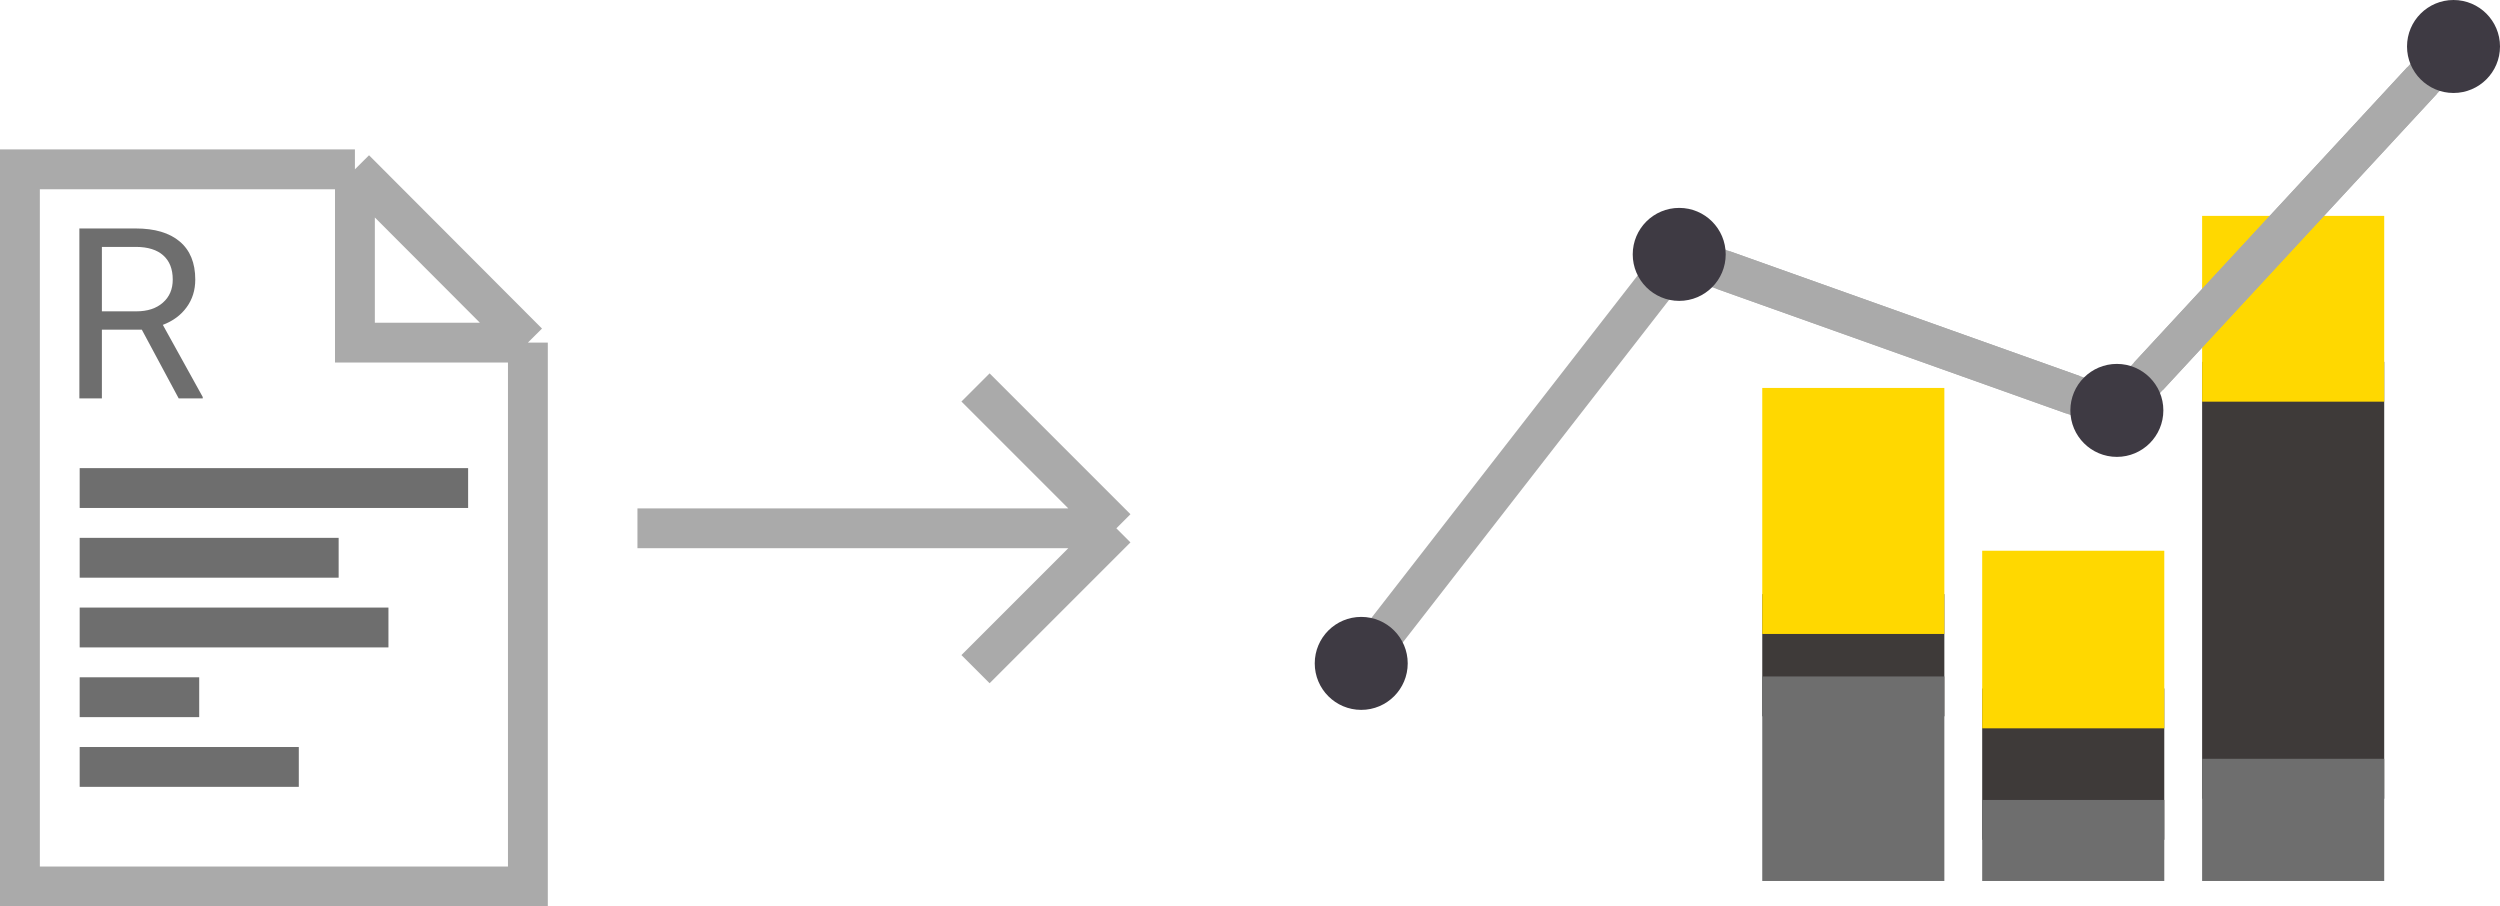 <svg width="251" height="91" viewBox="0 0 251 91" fill="none" xmlns="http://www.w3.org/2000/svg">
<path d="M53 34.4V89H2V17H35.634M53 34.4L35.634 17M53 34.4H35.634V17" stroke="#AAAAAA" stroke-width="4"/>
<rect x="8" y="47" width="39" height="4" fill="#6E6E6E"/>
<rect x="8" y="54" width="26" height="4" fill="#6E6E6E"/>
<rect x="8" y="61" width="31" height="4" fill="#6E6E6E"/>
<rect x="8" y="68" width="12" height="4" fill="#6E6E6E"/>
<rect x="8" y="75" width="22" height="4" fill="#6E6E6E"/>
<path d="M14.238 33.098H10.23V40H7.969V22.938H13.617C15.539 22.938 17.016 23.375 18.047 24.25C19.086 25.125 19.605 26.398 19.605 28.07C19.605 29.133 19.316 30.059 18.738 30.848C18.168 31.637 17.371 32.227 16.348 32.617L20.355 39.859V40H17.941L14.238 33.098ZM10.23 31.258H13.688C14.805 31.258 15.691 30.969 16.348 30.391C17.012 29.812 17.344 29.039 17.344 28.07C17.344 27.016 17.027 26.207 16.395 25.645C15.77 25.082 14.863 24.797 13.676 24.789H10.23V31.258Z" fill="#6E6E6E"/>
<path d="M97.941 67.184L112.083 53.042M112.083 53.042L97.941 38.9M112.083 53.042H64" stroke="#AAAAAA" stroke-width="4"/>
<path d="M237.375 38.327H223.093V78.191H237.375V38.327Z" fill="#3E3A39" stroke="#3E3A39" stroke-width="4" stroke-miterlimit="10"/>
<path d="M193.213 61.649H178.931V69.916H193.213V61.649Z" fill="#3E3A39" stroke="#3E3A39" stroke-width="4" stroke-miterlimit="10"/>
<path d="M215.294 71.124H201.012V82.316H215.294V71.124Z" fill="#3E3A39" stroke="#3E3A39" stroke-width="4" stroke-miterlimit="10"/>
<path d="M215.294 82.316H201.012V86.45H215.294V82.316Z" fill="#6E6E6E" stroke="#6E6E6E" stroke-width="4" stroke-miterlimit="10"/>
<path d="M237.375 23.675H223.093V38.327H237.375V23.675Z" fill="#FFD800" stroke="#FFD800" stroke-width="4" stroke-miterlimit="10"/>
<path d="M215.294 57.294H201.012V71.124H215.294V57.294Z" fill="#FFD800" stroke="#FFD800" stroke-width="4" stroke-miterlimit="10"/>
<path d="M193.213 40.949H178.931V61.649H193.213V40.949Z" fill="#FFD800" stroke="#FFD800" stroke-width="4" stroke-miterlimit="10"/>
<path d="M193.213 69.916H178.931V86.45H193.213V69.916Z" fill="#6E6E6E" stroke="#6E6E6E" stroke-width="4" stroke-miterlimit="10"/>
<path d="M237.375 78.183H223.093V86.45H237.375V78.183Z" fill="#6E6E6E" stroke="#6E6E6E" stroke-width="4" stroke-miterlimit="10"/>
<path d="M215.705 37.777L243.169 8.094" stroke="#AAAAAA" stroke-width="4" stroke-miterlimit="10"/>
<path d="M172.99 27.102L208.153 39.642" stroke="#AAAAAA" stroke-width="4" stroke-miterlimit="10"/>
<path d="M212.533 41.203L246.341 4.668" stroke="#AAAAAA" stroke-width="4" stroke-miterlimit="10"/>
<path d="M168.593 25.541L212.533 41.203" stroke="#AAAAAA" stroke-width="4" stroke-miterlimit="10"/>
<path d="M136.668 66.612L168.593 25.541" stroke="#AAAAAA" stroke-width="4" stroke-miterlimit="10"/>
<path d="M251 4.668C251 2.09 248.91 0 246.332 0C243.754 0 241.665 2.09 241.665 4.668C241.665 7.245 243.754 9.335 246.332 9.335C248.91 9.335 251 7.245 251 4.668Z" fill="#3E3A43"/>
<path d="M217.201 41.203C217.201 38.626 215.111 36.536 212.533 36.536C209.955 36.536 207.865 38.626 207.865 41.203C207.865 43.781 209.955 45.871 212.533 45.871C215.111 45.871 217.201 43.781 217.201 41.203Z" fill="#3E3A43"/>
<path d="M173.261 25.541C173.261 22.963 171.171 20.873 168.593 20.873C166.015 20.873 163.926 22.963 163.926 25.541C163.926 28.119 166.015 30.208 168.593 30.208C171.171 30.208 173.261 28.119 173.261 25.541Z" fill="#3E3A43"/>
<path d="M141.335 66.604C141.335 64.026 139.246 61.937 136.668 61.937C134.09 61.937 132 64.026 132 66.604C132 69.182 134.09 71.272 136.668 71.272C139.246 71.272 141.335 69.182 141.335 66.604Z" fill="#3E3A43"/>
</svg>
